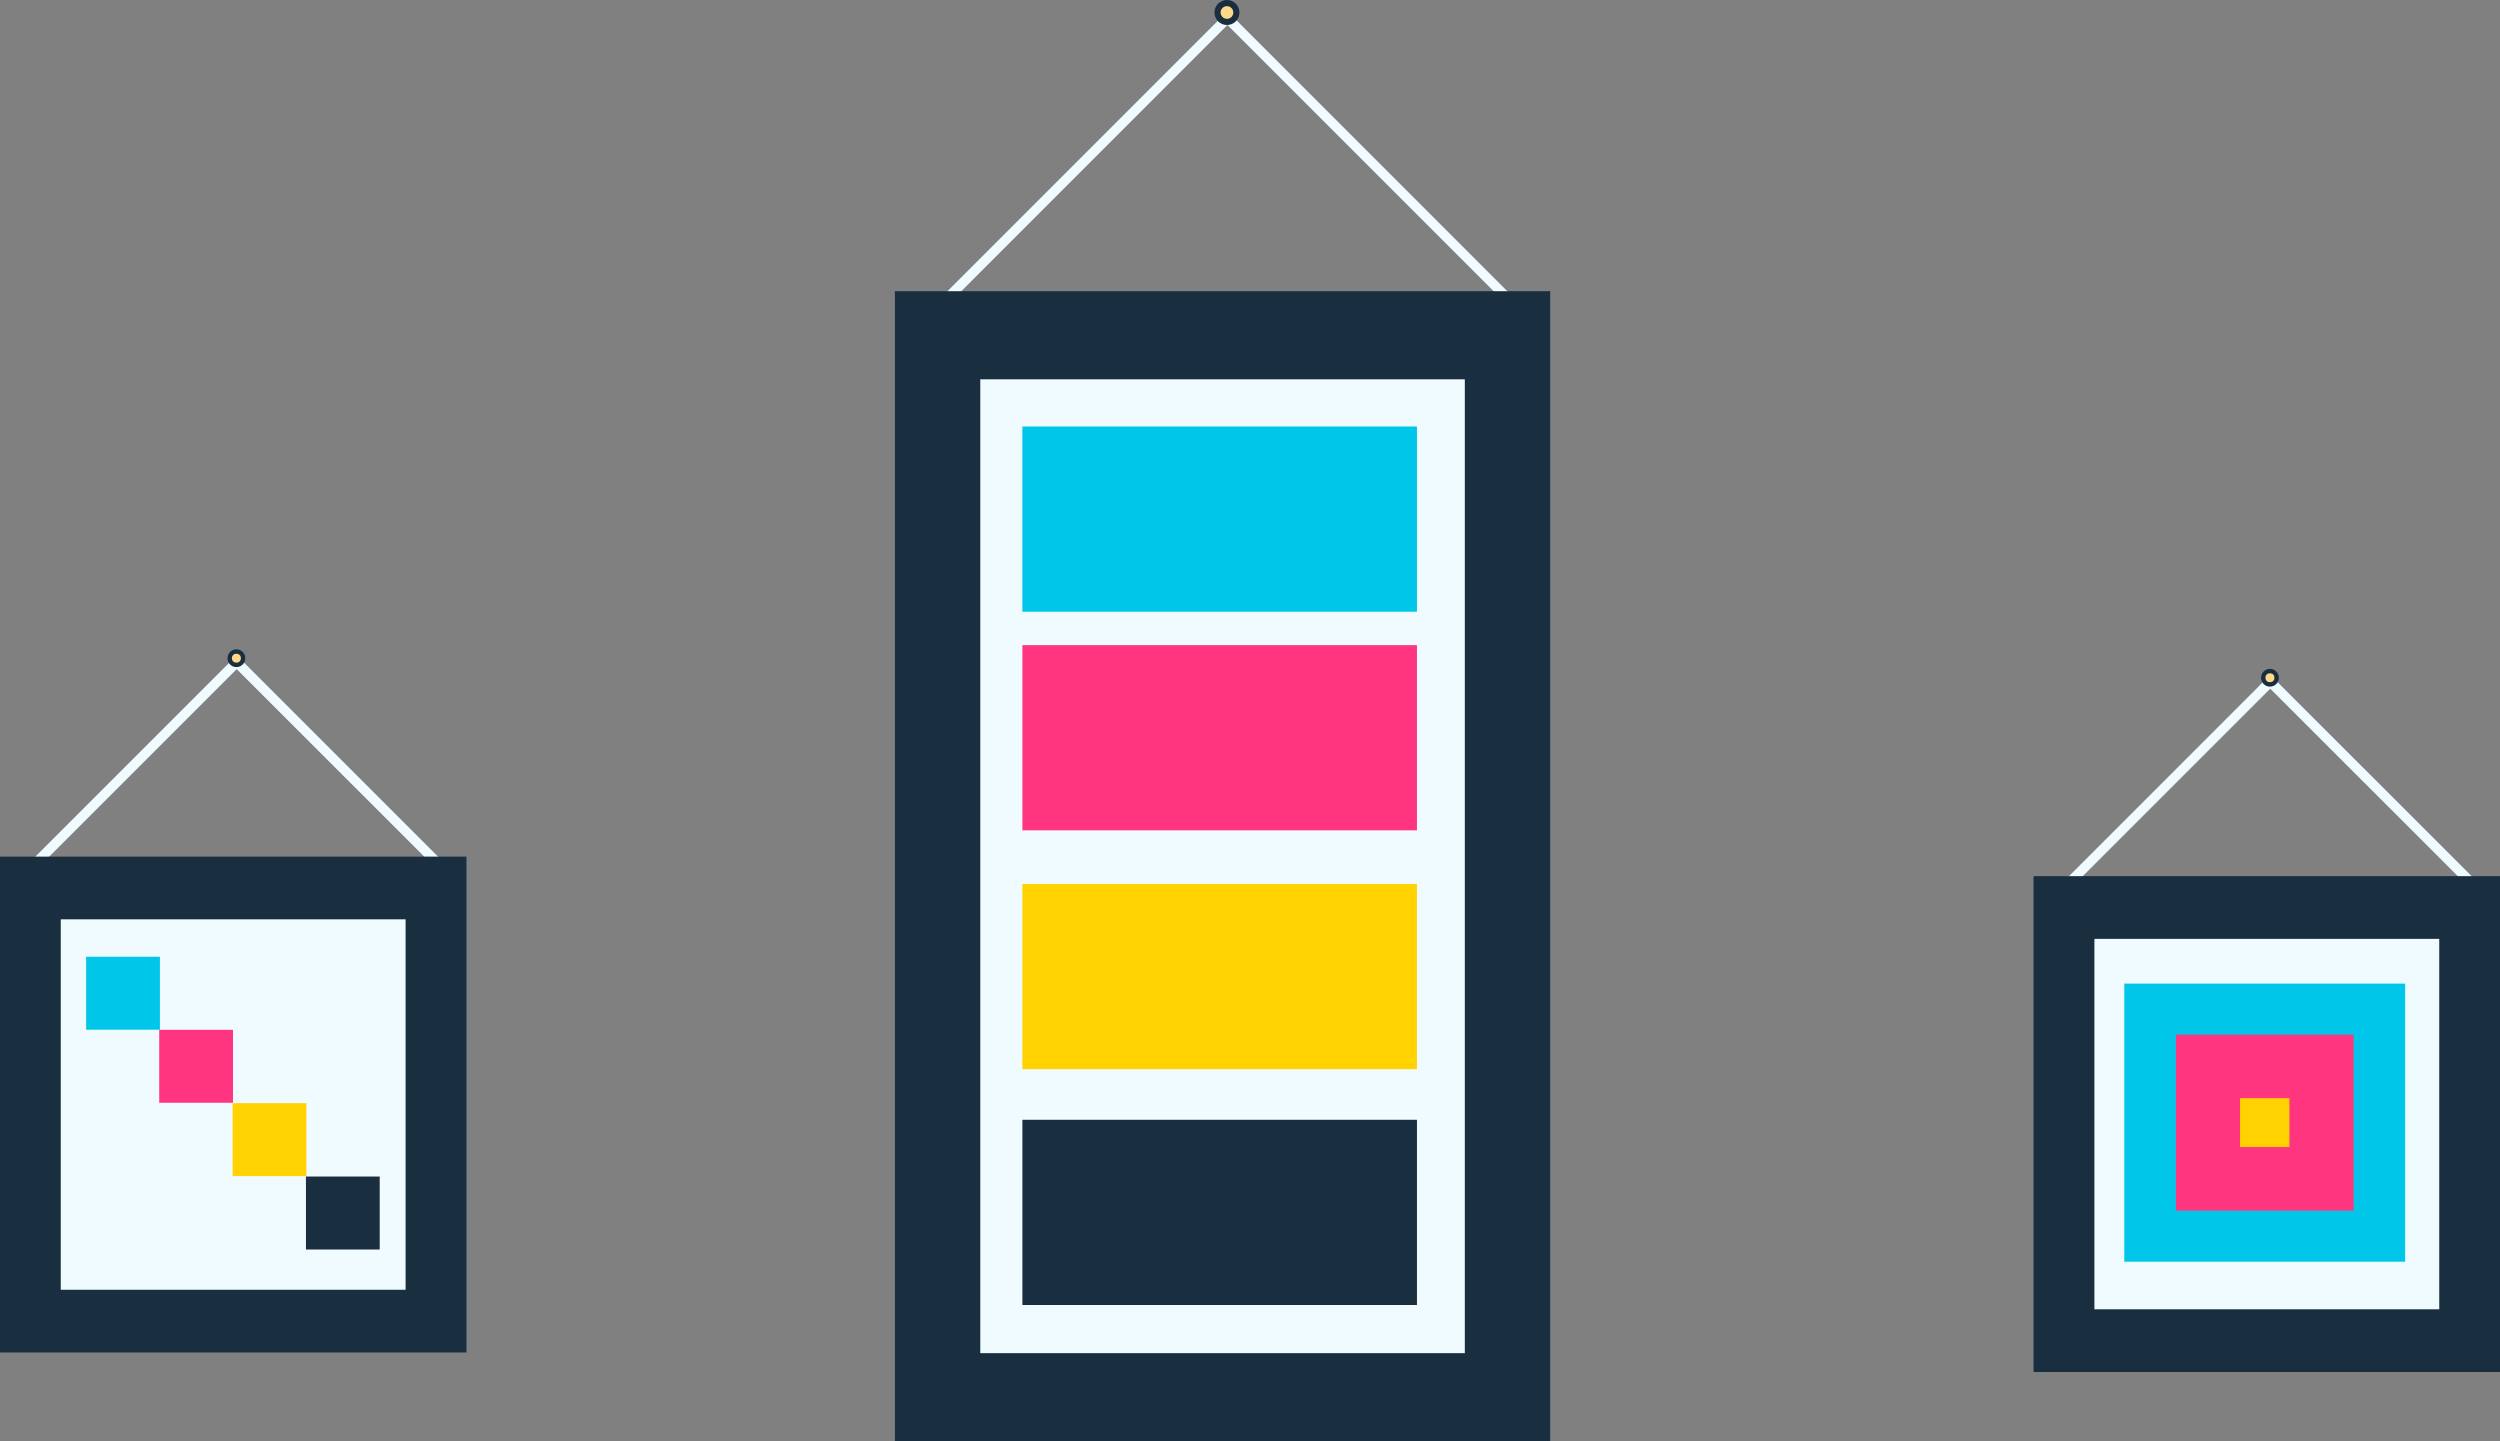 <svg xmlns="http://www.w3.org/2000/svg" viewBox="0 0 255.92 147.54"><rect x="0" y="0" width="255.92" height="147.54" fill="#808080" stroke="none"/><defs><style>.cls-1{fill:#effbff;}.cls-2{fill:#192e3f;}.cls-3{fill:#00c7e9;}.cls-4{fill:#ff3580;}.cls-5{fill:#ffd200;}.cls-6{fill:#ffd888;}</style></defs><title>Designer_table</title><g id="Layer_2" data-name="Layer 2"><g id="Hành_tinh_Designer" data-name="Hành tinh Designer"><polygon class="cls-1" points="95.92 32.3 95.21 31.59 125.65 1.15 155.99 31.5 155.29 32.2 125.65 2.56 95.92 32.3"/><rect class="cls-2" x="91.61" y="29.81" width="67.08" height="117.74"/><rect class="cls-1" x="100.35" y="38.83" width="49.6" height="99.69"/><rect class="cls-3" x="104.66" y="43.66" width="40.39" height="18.96"/><rect class="cls-4" x="104.66" y="66.04" width="40.39" height="18.96"/><rect class="cls-5" x="104.66" y="90.49" width="40.39" height="18.96"/><rect class="cls-2" x="104.66" y="114.63" width="40.39" height="18.96"/><circle class="cls-2" cx="125.6" cy="1.28" r="1.28"/><circle class="cls-6" cx="125.6" cy="1.28" r="0.65"/><polygon class="cls-1" points="3.17 89.56 2.46 88.85 24.23 67.08 45.93 88.78 45.23 89.49 24.23 68.5 3.17 89.56"/><rect class="cls-2" y="87.69" width="47.75" height="50.76"/><rect class="cls-1" x="6.22" y="94.11" width="35.3" height="37.92"/><rect class="cls-3" x="8.82" y="97.94" width="7.55" height="7.47"/><rect class="cls-4" x="16.3" y="105.42" width="7.55" height="7.47"/><rect class="cls-5" x="23.81" y="112.93" width="7.55" height="7.47"/><rect class="cls-2" x="31.32" y="120.44" width="7.55" height="7.47"/><circle class="cls-2" cx="24.2" cy="67.38" r="0.91"/><circle class="cls-6" cx="24.2" cy="67.38" r="0.46"/><polygon class="cls-1" points="211.34 91.56 210.64 90.85 232.4 69.08 254.11 90.78 253.4 91.49 232.4 70.5 211.34 91.56"/><rect class="cls-2" x="208.17" y="89.69" width="47.75" height="50.76"/><rect class="cls-1" x="214.4" y="96.11" width="35.3" height="37.92"/><rect class="cls-3" x="217.46" y="100.69" width="28.75" height="28.47"/><rect class="cls-4" x="222.74" y="105.92" width="18.19" height="18.01"/><rect class="cls-5" x="229.31" y="112.42" width="5.05" height="5"/><circle class="cls-2" cx="232.37" cy="69.38" r="0.91"/><circle class="cls-6" cx="232.37" cy="69.38" r="0.46"/></g></g></svg>